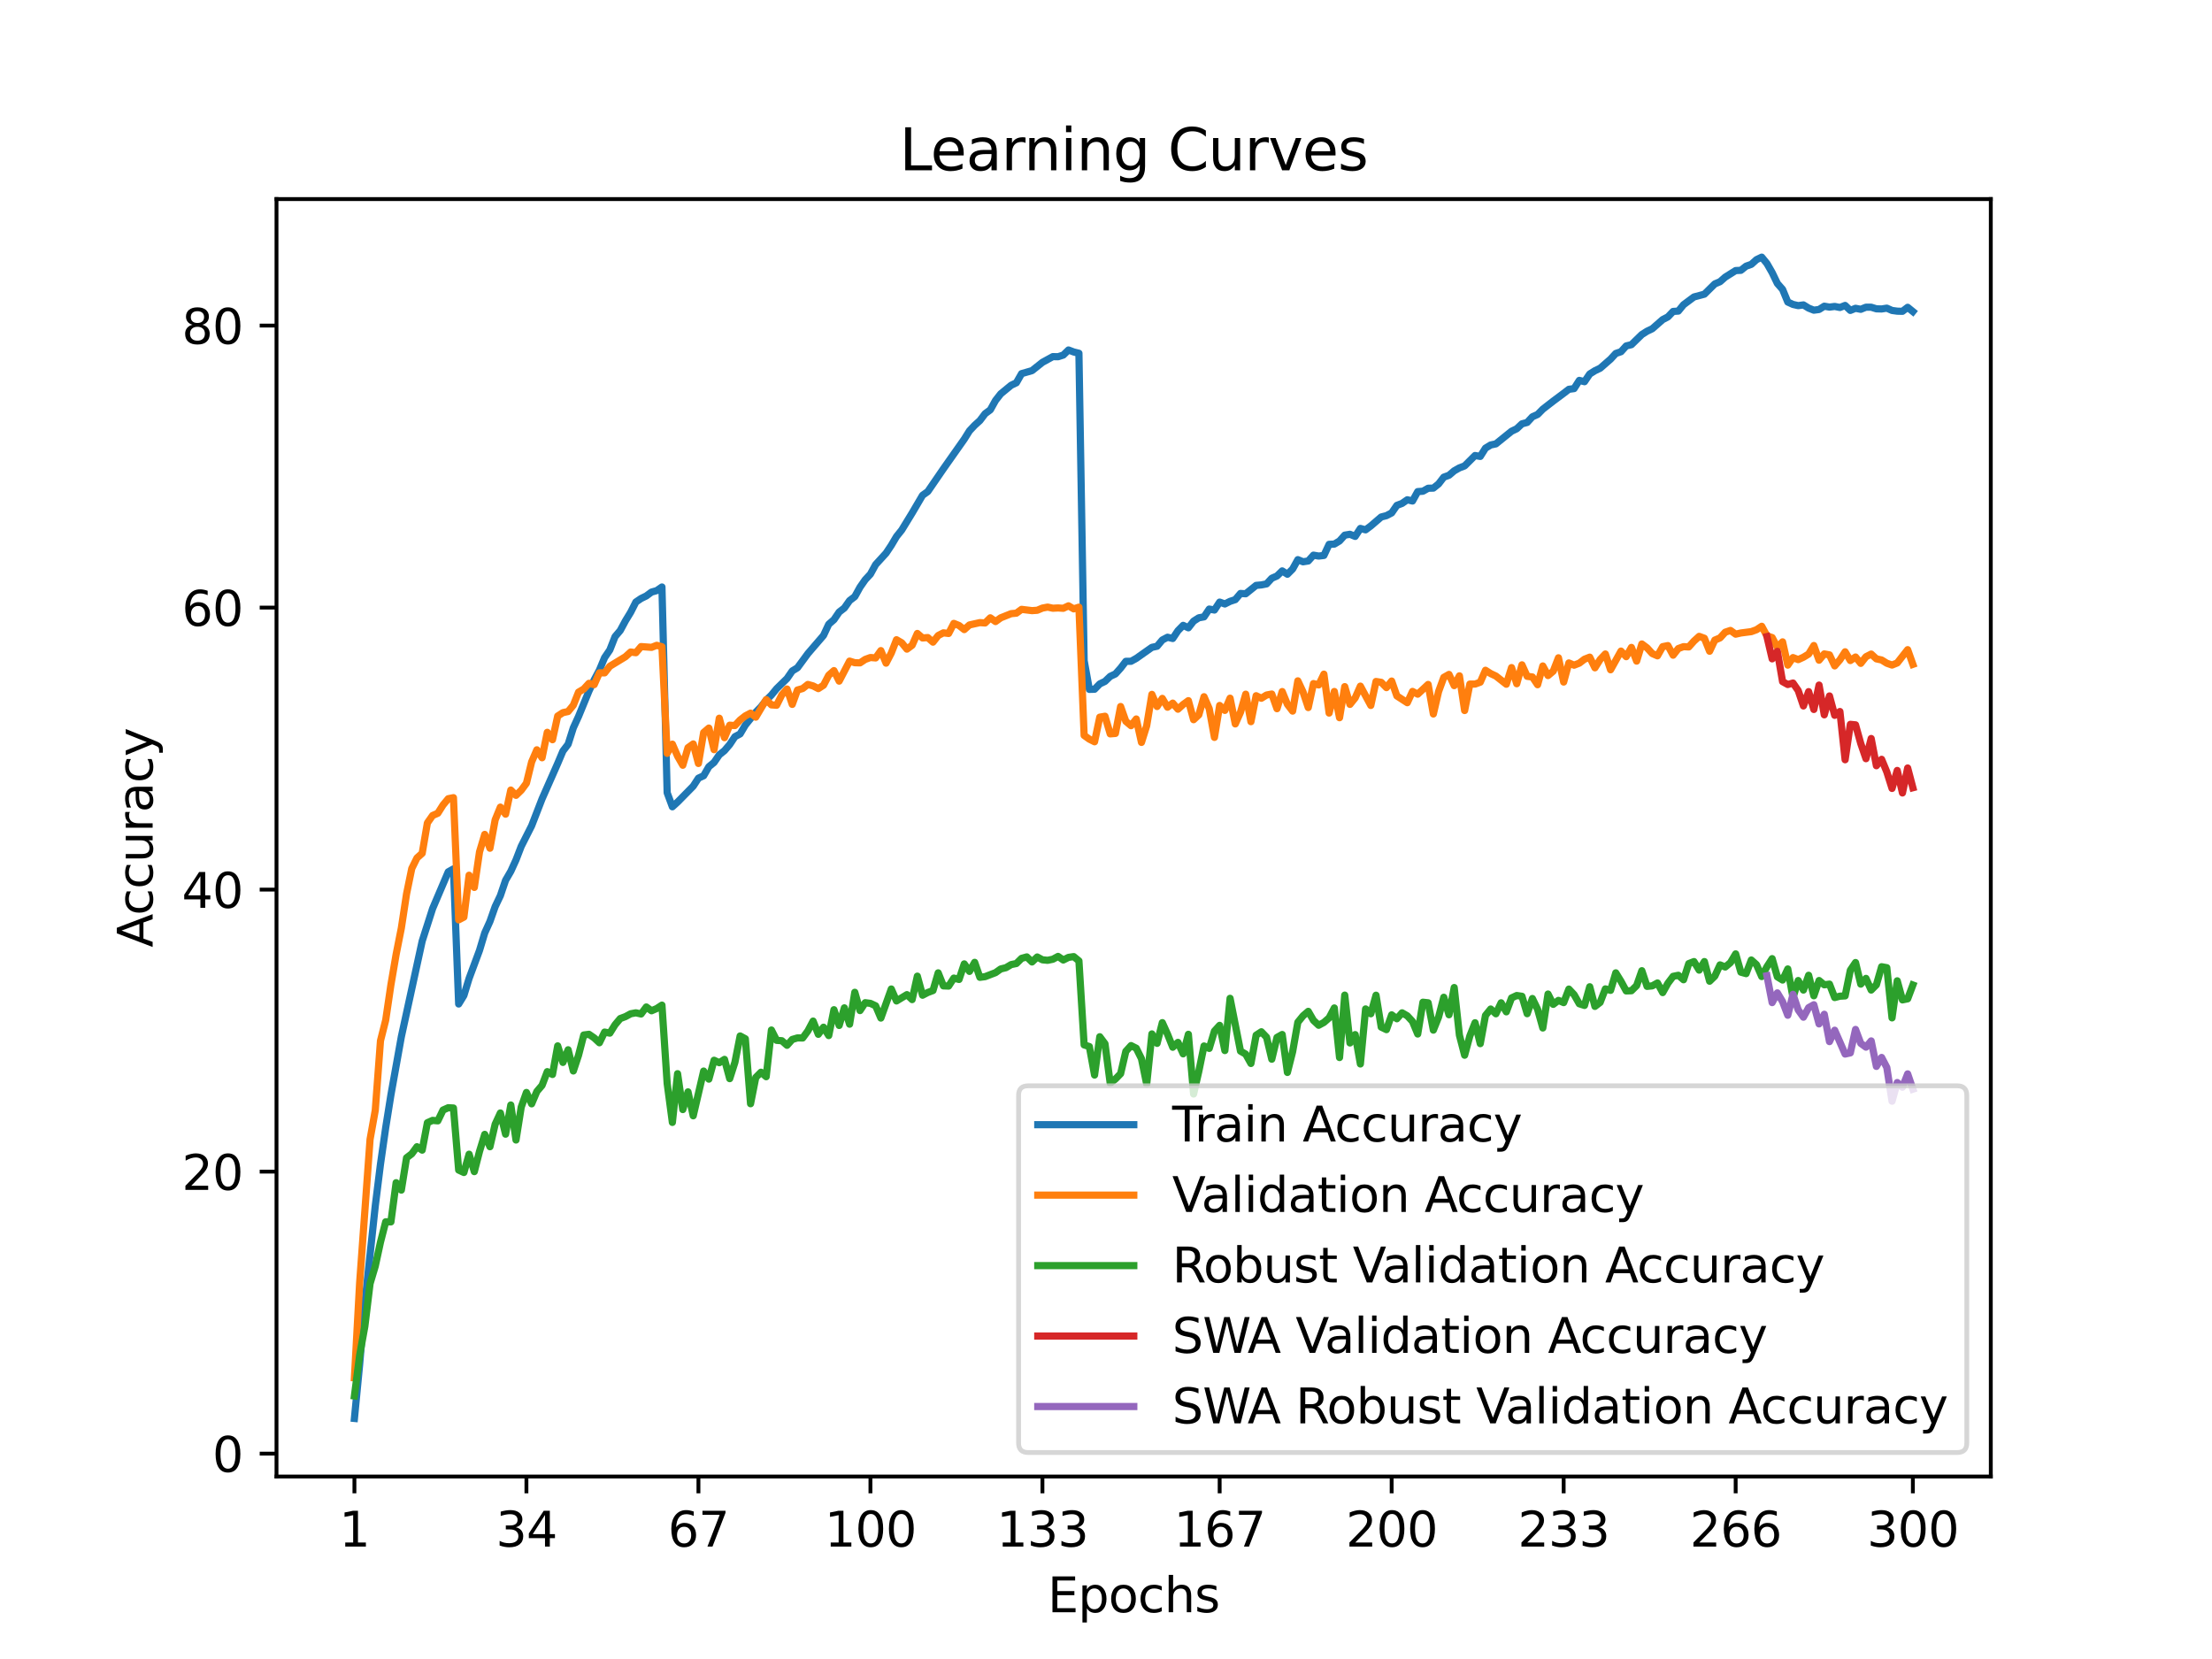 <?xml version="1.0" encoding="utf-8" standalone="no"?>
<!DOCTYPE svg PUBLIC "-//W3C//DTD SVG 1.1//EN"
  "http://www.w3.org/Graphics/SVG/1.1/DTD/svg11.dtd">
<svg xmlns:xlink="http://www.w3.org/1999/xlink" width="460.8pt" height="345.6pt" viewBox="0 0 460.8 345.6" xmlns="http://www.w3.org/2000/svg" version="1.1">
 <defs>
  <style type="text/css">*{stroke-linejoin: round; stroke-linecap: butt}</style>
 </defs>
 <g id="figure_1">
  <g id="patch_1">
   <path d="M 0 345.6 
L 460.8 345.6 
L 460.8 0 
L 0 0 
z
" style="fill: #ffffff"/>
  </g>
  <g id="axes_1">
   <g id="patch_2">
    <path d="M 57.6 307.584 
L 414.72 307.584 
L 414.72 41.472 
L 57.6 41.472 
z
" style="fill: #ffffff"/>
   </g>
   <g id="matplotlib.axis_1">
    <g id="xtick_1">
     <g id="line2d_1">
      <defs>
       <path id="maf643191b9" d="M 0 0 
L 0 3.5 
" style="stroke: #000000; stroke-width: 0.8"/>
      </defs>
      <g>
       <use xlink:href="#maf643191b9" x="73.833" y="307.584" style="stroke: #000000; stroke-width: 0.8"/>
      </g>
     </g>
     <g id="text_1">
      <!-- 1 -->
      <g transform="translate(70.651 322.182) scale(0.1 -0.1)">
       <defs>
        <path id="DejaVuSans-31" d="M 794 531 
L 1825 531 
L 1825 4091 
L 703 3866 
L 703 4441 
L 1819 4666 
L 2450 4666 
L 2450 531 
L 3481 531 
L 3481 0 
L 794 0 
L 794 531 
z
" transform="scale(0.016)"/>
       </defs>
       <use xlink:href="#DejaVuSans-31"/>
      </g>
     </g>
    </g>
    <g id="xtick_2">
     <g id="line2d_2">
      <g>
       <use xlink:href="#maf643191b9" x="109.664" y="307.584" style="stroke: #000000; stroke-width: 0.8"/>
      </g>
     </g>
     <g id="text_2">
      <!-- 34 -->
      <g transform="translate(103.302 322.182) scale(0.1 -0.1)">
       <defs>
        <path id="DejaVuSans-33" d="M 2597 2516 
Q 3050 2419 3304 2112 
Q 3559 1806 3559 1356 
Q 3559 666 3084 287 
Q 2609 -91 1734 -91 
Q 1441 -91 1130 -33 
Q 819 25 488 141 
L 488 750 
Q 750 597 1062 519 
Q 1375 441 1716 441 
Q 2309 441 2620 675 
Q 2931 909 2931 1356 
Q 2931 1769 2642 2001 
Q 2353 2234 1838 2234 
L 1294 2234 
L 1294 2753 
L 1863 2753 
Q 2328 2753 2575 2939 
Q 2822 3125 2822 3475 
Q 2822 3834 2567 4026 
Q 2313 4219 1838 4219 
Q 1578 4219 1281 4162 
Q 984 4106 628 3988 
L 628 4550 
Q 988 4650 1302 4700 
Q 1616 4750 1894 4750 
Q 2613 4750 3031 4423 
Q 3450 4097 3450 3541 
Q 3450 3153 3228 2886 
Q 3006 2619 2597 2516 
z
" transform="scale(0.016)"/>
        <path id="DejaVuSans-34" d="M 2419 4116 
L 825 1625 
L 2419 1625 
L 2419 4116 
z
M 2253 4666 
L 3047 4666 
L 3047 1625 
L 3713 1625 
L 3713 1100 
L 3047 1100 
L 3047 0 
L 2419 0 
L 2419 1100 
L 313 1100 
L 313 1709 
L 2253 4666 
z
" transform="scale(0.016)"/>
       </defs>
       <use xlink:href="#DejaVuSans-33"/>
       <use xlink:href="#DejaVuSans-34" x="63.623"/>
      </g>
     </g>
    </g>
    <g id="xtick_3">
     <g id="line2d_3">
      <g>
       <use xlink:href="#maf643191b9" x="145.496" y="307.584" style="stroke: #000000; stroke-width: 0.8"/>
      </g>
     </g>
     <g id="text_3">
      <!-- 67 -->
      <g transform="translate(139.133 322.182) scale(0.1 -0.1)">
       <defs>
        <path id="DejaVuSans-36" d="M 2113 2584 
Q 1688 2584 1439 2293 
Q 1191 2003 1191 1497 
Q 1191 994 1439 701 
Q 1688 409 2113 409 
Q 2538 409 2786 701 
Q 3034 994 3034 1497 
Q 3034 2003 2786 2293 
Q 2538 2584 2113 2584 
z
M 3366 4563 
L 3366 3988 
Q 3128 4100 2886 4159 
Q 2644 4219 2406 4219 
Q 1781 4219 1451 3797 
Q 1122 3375 1075 2522 
Q 1259 2794 1537 2939 
Q 1816 3084 2150 3084 
Q 2853 3084 3261 2657 
Q 3669 2231 3669 1497 
Q 3669 778 3244 343 
Q 2819 -91 2113 -91 
Q 1303 -91 875 529 
Q 447 1150 447 2328 
Q 447 3434 972 4092 
Q 1497 4750 2381 4750 
Q 2619 4750 2861 4703 
Q 3103 4656 3366 4563 
z
" transform="scale(0.016)"/>
        <path id="DejaVuSans-37" d="M 525 4666 
L 3525 4666 
L 3525 4397 
L 1831 0 
L 1172 0 
L 2766 4134 
L 525 4134 
L 525 4666 
z
" transform="scale(0.016)"/>
       </defs>
       <use xlink:href="#DejaVuSans-36"/>
       <use xlink:href="#DejaVuSans-37" x="63.623"/>
      </g>
     </g>
    </g>
    <g id="xtick_4">
     <g id="line2d_4">
      <g>
       <use xlink:href="#maf643191b9" x="181.327" y="307.584" style="stroke: #000000; stroke-width: 0.8"/>
      </g>
     </g>
     <g id="text_4">
      <!-- 100 -->
      <g transform="translate(171.783 322.182) scale(0.1 -0.1)">
       <defs>
        <path id="DejaVuSans-30" d="M 2034 4250 
Q 1547 4250 1301 3770 
Q 1056 3291 1056 2328 
Q 1056 1369 1301 889 
Q 1547 409 2034 409 
Q 2525 409 2770 889 
Q 3016 1369 3016 2328 
Q 3016 3291 2770 3770 
Q 2525 4250 2034 4250 
z
M 2034 4750 
Q 2819 4750 3233 4129 
Q 3647 3509 3647 2328 
Q 3647 1150 3233 529 
Q 2819 -91 2034 -91 
Q 1250 -91 836 529 
Q 422 1150 422 2328 
Q 422 3509 836 4129 
Q 1250 4750 2034 4750 
z
" transform="scale(0.016)"/>
       </defs>
       <use xlink:href="#DejaVuSans-31"/>
       <use xlink:href="#DejaVuSans-30" x="63.623"/>
       <use xlink:href="#DejaVuSans-30" x="127.246"/>
      </g>
     </g>
    </g>
    <g id="xtick_5">
     <g id="line2d_5">
      <g>
       <use xlink:href="#maf643191b9" x="217.158" y="307.584" style="stroke: #000000; stroke-width: 0.8"/>
      </g>
     </g>
     <g id="text_5">
      <!-- 133 -->
      <g transform="translate(207.615 322.182) scale(0.1 -0.1)">
       <use xlink:href="#DejaVuSans-31"/>
       <use xlink:href="#DejaVuSans-33" x="63.623"/>
       <use xlink:href="#DejaVuSans-33" x="127.246"/>
      </g>
     </g>
    </g>
    <g id="xtick_6">
     <g id="line2d_6">
      <g>
       <use xlink:href="#maf643191b9" x="254.076" y="307.584" style="stroke: #000000; stroke-width: 0.8"/>
      </g>
     </g>
     <g id="text_6">
      <!-- 167 -->
      <g transform="translate(244.532 322.182) scale(0.1 -0.1)">
       <use xlink:href="#DejaVuSans-31"/>
       <use xlink:href="#DejaVuSans-36" x="63.623"/>
       <use xlink:href="#DejaVuSans-37" x="127.246"/>
      </g>
     </g>
    </g>
    <g id="xtick_7">
     <g id="line2d_7">
      <g>
       <use xlink:href="#maf643191b9" x="289.907" y="307.584" style="stroke: #000000; stroke-width: 0.8"/>
      </g>
     </g>
     <g id="text_7">
      <!-- 200 -->
      <g transform="translate(280.363 322.182) scale(0.1 -0.1)">
       <defs>
        <path id="DejaVuSans-32" d="M 1228 531 
L 3431 531 
L 3431 0 
L 469 0 
L 469 531 
Q 828 903 1448 1529 
Q 2069 2156 2228 2338 
Q 2531 2678 2651 2914 
Q 2772 3150 2772 3378 
Q 2772 3750 2511 3984 
Q 2250 4219 1831 4219 
Q 1534 4219 1204 4116 
Q 875 4013 500 3803 
L 500 4441 
Q 881 4594 1212 4672 
Q 1544 4750 1819 4750 
Q 2544 4750 2975 4387 
Q 3406 4025 3406 3419 
Q 3406 3131 3298 2873 
Q 3191 2616 2906 2266 
Q 2828 2175 2409 1742 
Q 1991 1309 1228 531 
z
" transform="scale(0.016)"/>
       </defs>
       <use xlink:href="#DejaVuSans-32"/>
       <use xlink:href="#DejaVuSans-30" x="63.623"/>
       <use xlink:href="#DejaVuSans-30" x="127.246"/>
      </g>
     </g>
    </g>
    <g id="xtick_8">
     <g id="line2d_8">
      <g>
       <use xlink:href="#maf643191b9" x="325.739" y="307.584" style="stroke: #000000; stroke-width: 0.8"/>
      </g>
     </g>
     <g id="text_8">
      <!-- 233 -->
      <g transform="translate(316.195 322.182) scale(0.1 -0.1)">
       <use xlink:href="#DejaVuSans-32"/>
       <use xlink:href="#DejaVuSans-33" x="63.623"/>
       <use xlink:href="#DejaVuSans-33" x="127.246"/>
      </g>
     </g>
    </g>
    <g id="xtick_9">
     <g id="line2d_9">
      <g>
       <use xlink:href="#maf643191b9" x="361.57" y="307.584" style="stroke: #000000; stroke-width: 0.8"/>
      </g>
     </g>
     <g id="text_9">
      <!-- 266 -->
      <g transform="translate(352.026 322.182) scale(0.1 -0.1)">
       <use xlink:href="#DejaVuSans-32"/>
       <use xlink:href="#DejaVuSans-36" x="63.623"/>
       <use xlink:href="#DejaVuSans-36" x="127.246"/>
      </g>
     </g>
    </g>
    <g id="xtick_10">
     <g id="line2d_10">
      <g>
       <use xlink:href="#maf643191b9" x="398.487" y="307.584" style="stroke: #000000; stroke-width: 0.8"/>
      </g>
     </g>
     <g id="text_10">
      <!-- 300 -->
      <g transform="translate(388.944 322.182) scale(0.1 -0.1)">
       <use xlink:href="#DejaVuSans-33"/>
       <use xlink:href="#DejaVuSans-30" x="63.623"/>
       <use xlink:href="#DejaVuSans-30" x="127.246"/>
      </g>
     </g>
    </g>
    <g id="text_11">
     <!-- Epochs -->
     <g transform="translate(218.244 335.861) scale(0.1 -0.1)">
      <defs>
       <path id="DejaVuSans-45" d="M 628 4666 
L 3578 4666 
L 3578 4134 
L 1259 4134 
L 1259 2753 
L 3481 2753 
L 3481 2222 
L 1259 2222 
L 1259 531 
L 3634 531 
L 3634 0 
L 628 0 
L 628 4666 
z
" transform="scale(0.016)"/>
       <path id="DejaVuSans-70" d="M 1159 525 
L 1159 -1331 
L 581 -1331 
L 581 3500 
L 1159 3500 
L 1159 2969 
Q 1341 3281 1617 3432 
Q 1894 3584 2278 3584 
Q 2916 3584 3314 3078 
Q 3713 2572 3713 1747 
Q 3713 922 3314 415 
Q 2916 -91 2278 -91 
Q 1894 -91 1617 61 
Q 1341 213 1159 525 
z
M 3116 1747 
Q 3116 2381 2855 2742 
Q 2594 3103 2138 3103 
Q 1681 3103 1420 2742 
Q 1159 2381 1159 1747 
Q 1159 1113 1420 752 
Q 1681 391 2138 391 
Q 2594 391 2855 752 
Q 3116 1113 3116 1747 
z
" transform="scale(0.016)"/>
       <path id="DejaVuSans-6f" d="M 1959 3097 
Q 1497 3097 1228 2736 
Q 959 2375 959 1747 
Q 959 1119 1226 758 
Q 1494 397 1959 397 
Q 2419 397 2687 759 
Q 2956 1122 2956 1747 
Q 2956 2369 2687 2733 
Q 2419 3097 1959 3097 
z
M 1959 3584 
Q 2709 3584 3137 3096 
Q 3566 2609 3566 1747 
Q 3566 888 3137 398 
Q 2709 -91 1959 -91 
Q 1206 -91 779 398 
Q 353 888 353 1747 
Q 353 2609 779 3096 
Q 1206 3584 1959 3584 
z
" transform="scale(0.016)"/>
       <path id="DejaVuSans-63" d="M 3122 3366 
L 3122 2828 
Q 2878 2963 2633 3030 
Q 2388 3097 2138 3097 
Q 1578 3097 1268 2742 
Q 959 2388 959 1747 
Q 959 1106 1268 751 
Q 1578 397 2138 397 
Q 2388 397 2633 464 
Q 2878 531 3122 666 
L 3122 134 
Q 2881 22 2623 -34 
Q 2366 -91 2075 -91 
Q 1284 -91 818 406 
Q 353 903 353 1747 
Q 353 2603 823 3093 
Q 1294 3584 2113 3584 
Q 2378 3584 2631 3529 
Q 2884 3475 3122 3366 
z
" transform="scale(0.016)"/>
       <path id="DejaVuSans-68" d="M 3513 2113 
L 3513 0 
L 2938 0 
L 2938 2094 
Q 2938 2591 2744 2837 
Q 2550 3084 2163 3084 
Q 1697 3084 1428 2787 
Q 1159 2491 1159 1978 
L 1159 0 
L 581 0 
L 581 4863 
L 1159 4863 
L 1159 2956 
Q 1366 3272 1645 3428 
Q 1925 3584 2291 3584 
Q 2894 3584 3203 3211 
Q 3513 2838 3513 2113 
z
" transform="scale(0.016)"/>
       <path id="DejaVuSans-73" d="M 2834 3397 
L 2834 2853 
Q 2591 2978 2328 3040 
Q 2066 3103 1784 3103 
Q 1356 3103 1142 2972 
Q 928 2841 928 2578 
Q 928 2378 1081 2264 
Q 1234 2150 1697 2047 
L 1894 2003 
Q 2506 1872 2764 1633 
Q 3022 1394 3022 966 
Q 3022 478 2636 193 
Q 2250 -91 1575 -91 
Q 1294 -91 989 -36 
Q 684 19 347 128 
L 347 722 
Q 666 556 975 473 
Q 1284 391 1588 391 
Q 1994 391 2212 530 
Q 2431 669 2431 922 
Q 2431 1156 2273 1281 
Q 2116 1406 1581 1522 
L 1381 1569 
Q 847 1681 609 1914 
Q 372 2147 372 2553 
Q 372 3047 722 3315 
Q 1072 3584 1716 3584 
Q 2034 3584 2315 3537 
Q 2597 3491 2834 3397 
z
" transform="scale(0.016)"/>
      </defs>
      <use xlink:href="#DejaVuSans-45"/>
      <use xlink:href="#DejaVuSans-70" x="63.184"/>
      <use xlink:href="#DejaVuSans-6f" x="126.66"/>
      <use xlink:href="#DejaVuSans-63" x="187.842"/>
      <use xlink:href="#DejaVuSans-68" x="242.822"/>
      <use xlink:href="#DejaVuSans-73" x="306.201"/>
     </g>
    </g>
   </g>
   <g id="matplotlib.axis_2">
    <g id="ytick_1">
     <g id="line2d_11">
      <defs>
       <path id="m668874a01c" d="M 0 0 
L -3.5 0 
" style="stroke: #000000; stroke-width: 0.8"/>
      </defs>
      <g>
       <use xlink:href="#m668874a01c" x="57.6" y="302.817" style="stroke: #000000; stroke-width: 0.8"/>
      </g>
     </g>
     <g id="text_12">
      <!-- 0 -->
      <g transform="translate(44.237 306.616) scale(0.1 -0.1)">
       <use xlink:href="#DejaVuSans-30"/>
      </g>
     </g>
    </g>
    <g id="ytick_2">
     <g id="line2d_12">
      <g>
       <use xlink:href="#m668874a01c" x="57.6" y="244.069" style="stroke: #000000; stroke-width: 0.8"/>
      </g>
     </g>
     <g id="text_13">
      <!-- 20 -->
      <g transform="translate(37.875 247.868) scale(0.1 -0.1)">
       <use xlink:href="#DejaVuSans-32"/>
       <use xlink:href="#DejaVuSans-30" x="63.623"/>
      </g>
     </g>
    </g>
    <g id="ytick_3">
     <g id="line2d_13">
      <g>
       <use xlink:href="#m668874a01c" x="57.6" y="185.321" style="stroke: #000000; stroke-width: 0.8"/>
      </g>
     </g>
     <g id="text_14">
      <!-- 40 -->
      <g transform="translate(37.875 189.12) scale(0.1 -0.1)">
       <use xlink:href="#DejaVuSans-34"/>
       <use xlink:href="#DejaVuSans-30" x="63.623"/>
      </g>
     </g>
    </g>
    <g id="ytick_4">
     <g id="line2d_14">
      <g>
       <use xlink:href="#m668874a01c" x="57.6" y="126.573" style="stroke: #000000; stroke-width: 0.8"/>
      </g>
     </g>
     <g id="text_15">
      <!-- 60 -->
      <g transform="translate(37.875 130.372) scale(0.1 -0.1)">
       <use xlink:href="#DejaVuSans-36"/>
       <use xlink:href="#DejaVuSans-30" x="63.623"/>
      </g>
     </g>
    </g>
    <g id="ytick_5">
     <g id="line2d_15">
      <g>
       <use xlink:href="#m668874a01c" x="57.6" y="67.825" style="stroke: #000000; stroke-width: 0.8"/>
      </g>
     </g>
     <g id="text_16">
      <!-- 80 -->
      <g transform="translate(37.875 71.625) scale(0.1 -0.1)">
       <defs>
        <path id="DejaVuSans-38" d="M 2034 2216 
Q 1584 2216 1326 1975 
Q 1069 1734 1069 1313 
Q 1069 891 1326 650 
Q 1584 409 2034 409 
Q 2484 409 2743 651 
Q 3003 894 3003 1313 
Q 3003 1734 2745 1975 
Q 2488 2216 2034 2216 
z
M 1403 2484 
Q 997 2584 770 2862 
Q 544 3141 544 3541 
Q 544 4100 942 4425 
Q 1341 4750 2034 4750 
Q 2731 4750 3128 4425 
Q 3525 4100 3525 3541 
Q 3525 3141 3298 2862 
Q 3072 2584 2669 2484 
Q 3125 2378 3379 2068 
Q 3634 1759 3634 1313 
Q 3634 634 3220 271 
Q 2806 -91 2034 -91 
Q 1263 -91 848 271 
Q 434 634 434 1313 
Q 434 1759 690 2068 
Q 947 2378 1403 2484 
z
M 1172 3481 
Q 1172 3119 1398 2916 
Q 1625 2713 2034 2713 
Q 2441 2713 2670 2916 
Q 2900 3119 2900 3481 
Q 2900 3844 2670 4047 
Q 2441 4250 2034 4250 
Q 1625 4250 1398 4047 
Q 1172 3844 1172 3481 
z
" transform="scale(0.016)"/>
       </defs>
       <use xlink:href="#DejaVuSans-38"/>
       <use xlink:href="#DejaVuSans-30" x="63.623"/>
      </g>
     </g>
    </g>
    <g id="text_17">
     <!-- Accuracy -->
     <g transform="translate(31.795 197.356) rotate(-90) scale(0.1 -0.1)">
      <defs>
       <path id="DejaVuSans-41" d="M 2188 4044 
L 1331 1722 
L 3047 1722 
L 2188 4044 
z
M 1831 4666 
L 2547 4666 
L 4325 0 
L 3669 0 
L 3244 1197 
L 1141 1197 
L 716 0 
L 50 0 
L 1831 4666 
z
" transform="scale(0.016)"/>
       <path id="DejaVuSans-75" d="M 544 1381 
L 544 3500 
L 1119 3500 
L 1119 1403 
Q 1119 906 1312 657 
Q 1506 409 1894 409 
Q 2359 409 2629 706 
Q 2900 1003 2900 1516 
L 2900 3500 
L 3475 3500 
L 3475 0 
L 2900 0 
L 2900 538 
Q 2691 219 2414 64 
Q 2138 -91 1772 -91 
Q 1169 -91 856 284 
Q 544 659 544 1381 
z
M 1991 3584 
L 1991 3584 
z
" transform="scale(0.016)"/>
       <path id="DejaVuSans-72" d="M 2631 2963 
Q 2534 3019 2420 3045 
Q 2306 3072 2169 3072 
Q 1681 3072 1420 2755 
Q 1159 2438 1159 1844 
L 1159 0 
L 581 0 
L 581 3500 
L 1159 3500 
L 1159 2956 
Q 1341 3275 1631 3429 
Q 1922 3584 2338 3584 
Q 2397 3584 2469 3576 
Q 2541 3569 2628 3553 
L 2631 2963 
z
" transform="scale(0.016)"/>
       <path id="DejaVuSans-61" d="M 2194 1759 
Q 1497 1759 1228 1600 
Q 959 1441 959 1056 
Q 959 750 1161 570 
Q 1363 391 1709 391 
Q 2188 391 2477 730 
Q 2766 1069 2766 1631 
L 2766 1759 
L 2194 1759 
z
M 3341 1997 
L 3341 0 
L 2766 0 
L 2766 531 
Q 2569 213 2275 61 
Q 1981 -91 1556 -91 
Q 1019 -91 701 211 
Q 384 513 384 1019 
Q 384 1609 779 1909 
Q 1175 2209 1959 2209 
L 2766 2209 
L 2766 2266 
Q 2766 2663 2505 2880 
Q 2244 3097 1772 3097 
Q 1472 3097 1187 3025 
Q 903 2953 641 2809 
L 641 3341 
Q 956 3463 1253 3523 
Q 1550 3584 1831 3584 
Q 2591 3584 2966 3190 
Q 3341 2797 3341 1997 
z
" transform="scale(0.016)"/>
       <path id="DejaVuSans-79" d="M 2059 -325 
Q 1816 -950 1584 -1140 
Q 1353 -1331 966 -1331 
L 506 -1331 
L 506 -850 
L 844 -850 
Q 1081 -850 1212 -737 
Q 1344 -625 1503 -206 
L 1606 56 
L 191 3500 
L 800 3500 
L 1894 763 
L 2988 3500 
L 3597 3500 
L 2059 -325 
z
" transform="scale(0.016)"/>
      </defs>
      <use xlink:href="#DejaVuSans-41"/>
      <use xlink:href="#DejaVuSans-63" x="66.658"/>
      <use xlink:href="#DejaVuSans-63" x="121.639"/>
      <use xlink:href="#DejaVuSans-75" x="176.619"/>
      <use xlink:href="#DejaVuSans-72" x="239.998"/>
      <use xlink:href="#DejaVuSans-61" x="281.111"/>
      <use xlink:href="#DejaVuSans-63" x="342.391"/>
      <use xlink:href="#DejaVuSans-79" x="397.371"/>
     </g>
    </g>
   </g>
   <g id="line2d_16">
    <path d="M 73.833 295.488 
L 74.919 284.252 
L 76.004 271.53 
L 78.176 251.203 
L 79.262 242.508 
L 80.348 234.912 
L 81.433 228.108 
L 83.605 215.98 
L 87.948 196.05 
L 90.12 189.272 
L 93.377 181.62 
L 94.463 181.01 
L 95.549 209.151 
L 96.635 207.381 
L 97.72 203.823 
L 99.892 197.978 
L 100.978 194.354 
L 102.064 191.949 
L 103.149 188.868 
L 104.235 186.58 
L 105.321 183.382 
L 106.407 181.51 
L 107.493 179.131 
L 108.578 176.314 
L 110.75 172.022 
L 112.922 166.415 
L 116.179 159.035 
L 117.265 156.458 
L 118.351 155.04 
L 119.436 151.614 
L 120.522 149.239 
L 122.694 143.952 
L 123.78 141.627 
L 124.865 139.593 
L 125.951 136.99 
L 127.037 135.4 
L 128.123 132.628 
L 129.209 131.346 
L 130.294 129.327 
L 131.38 127.546 
L 132.466 125.409 
L 133.552 124.675 
L 134.638 124.146 
L 135.723 123.342 
L 136.809 123.037 
L 137.895 122.281 
L 138.981 165.138 
L 140.067 168.068 
L 141.152 167.087 
L 144.41 163.772 
L 145.496 162.105 
L 146.581 161.605 
L 147.667 159.718 
L 148.753 158.826 
L 149.839 157.24 
L 150.925 156.369 
L 152.01 155.099 
L 153.096 153.469 
L 154.182 152.885 
L 155.268 151.045 
L 157.439 148.361 
L 158.525 147.252 
L 159.611 145.868 
L 160.697 144.8 
L 161.783 143.471 
L 163.954 141.348 
L 165.04 139.773 
L 166.126 139.109 
L 168.297 136.156 
L 171.555 132.371 
L 172.641 130.039 
L 173.726 129.096 
L 174.812 127.502 
L 175.898 126.658 
L 176.984 125.116 
L 178.07 124.289 
L 179.155 122.325 
L 180.241 120.768 
L 181.327 119.597 
L 182.413 117.614 
L 184.584 115.235 
L 185.67 113.608 
L 186.756 111.776 
L 187.842 110.421 
L 190.013 106.874 
L 192.185 103.177 
L 193.271 102.406 
L 196.528 97.658 
L 200.871 91.49 
L 201.957 89.753 
L 203.043 88.596 
L 204.129 87.616 
L 205.215 86.18 
L 206.3 85.38 
L 207.386 83.427 
L 208.472 82.042 
L 210.644 80.258 
L 211.729 79.74 
L 212.815 77.835 
L 214.987 77.21 
L 217.158 75.481 
L 219.33 74.291 
L 220.416 74.313 
L 221.502 73.965 
L 222.587 72.907 
L 223.673 73.322 
L 224.759 73.586 
L 225.845 137.61 
L 226.931 143.61 
L 228.016 143.584 
L 229.102 142.468 
L 230.188 141.95 
L 231.274 140.904 
L 232.36 140.394 
L 233.445 139.186 
L 234.531 137.768 
L 235.617 137.757 
L 236.703 137.155 
L 239.96 134.857 
L 241.046 134.622 
L 242.132 133.322 
L 243.218 132.749 
L 244.304 133.01 
L 245.389 131.387 
L 246.475 130.274 
L 247.561 130.781 
L 248.647 129.393 
L 249.733 128.699 
L 250.818 128.505 
L 251.904 126.882 
L 252.99 127.08 
L 254.076 125.428 
L 255.162 125.817 
L 256.247 125.27 
L 257.333 124.914 
L 258.419 123.628 
L 259.505 123.691 
L 261.676 121.947 
L 262.762 121.848 
L 263.848 121.635 
L 264.934 120.46 
L 266.02 119.99 
L 267.105 118.932 
L 268.191 119.623 
L 269.277 118.536 
L 270.363 116.586 
L 271.449 117.03 
L 272.534 116.861 
L 273.62 115.65 
L 274.706 115.837 
L 275.792 115.709 
L 276.878 113.395 
L 277.963 113.344 
L 279.049 112.694 
L 280.135 111.482 
L 281.221 111.302 
L 282.307 111.743 
L 283.392 110.083 
L 284.478 110.374 
L 285.564 109.562 
L 287.736 107.697 
L 288.821 107.418 
L 289.907 106.849 
L 290.993 105.281 
L 292.079 104.87 
L 293.165 104.11 
L 294.25 104.37 
L 295.336 102.409 
L 296.422 102.329 
L 297.508 101.712 
L 298.594 101.682 
L 299.679 100.812 
L 300.765 99.402 
L 301.851 99.009 
L 302.937 98.081 
L 304.023 97.464 
L 305.108 97.056 
L 307.28 94.89 
L 308.366 95.081 
L 309.452 93.359 
L 310.537 92.698 
L 311.623 92.466 
L 314.881 89.837 
L 315.966 89.316 
L 317.052 88.292 
L 318.138 88.005 
L 319.224 86.823 
L 320.31 86.342 
L 321.395 85.24 
L 323.567 83.555 
L 325.739 81.936 
L 326.824 81.099 
L 327.91 80.952 
L 328.996 79.244 
L 330.082 79.513 
L 331.168 77.908 
L 332.253 77.229 
L 333.339 76.711 
L 335.511 74.816 
L 336.597 73.634 
L 337.682 73.267 
L 338.768 72.063 
L 339.854 71.802 
L 342.026 69.687 
L 343.111 69 
L 344.197 68.483 
L 346.369 66.577 
L 347.455 66.015 
L 348.54 64.877 
L 349.626 64.804 
L 350.712 63.482 
L 352.884 61.862 
L 355.055 61.282 
L 357.227 59.142 
L 358.313 58.683 
L 359.398 57.728 
L 361.57 56.362 
L 362.656 56.311 
L 363.742 55.448 
L 364.827 55.07 
L 365.913 54.089 
L 366.999 53.568 
L 368.085 54.893 
L 369.171 56.788 
L 370.256 59.046 
L 371.342 60.284 
L 372.428 62.92 
L 373.514 63.419 
L 374.6 63.669 
L 375.685 63.518 
L 376.771 64.187 
L 377.857 64.616 
L 378.943 64.473 
L 380.029 63.786 
L 381.114 63.977 
L 382.2 63.838 
L 383.286 64.054 
L 384.372 63.629 
L 385.458 64.664 
L 386.543 64.223 
L 387.629 64.436 
L 388.715 63.996 
L 389.801 63.999 
L 390.887 64.334 
L 391.972 64.363 
L 393.058 64.194 
L 394.144 64.675 
L 395.23 64.822 
L 396.316 64.851 
L 397.401 64.021 
L 398.487 64.903 
L 398.487 64.903 
" clip-path="url(#p632e6e2007)" style="fill: none; stroke: #1f77b4; stroke-width: 1.5; stroke-linecap: square"/>
   </g>
   <g id="line2d_17">
    <path d="M 73.833 287.014 
L 74.919 267.274 
L 77.09 237.357 
L 78.176 231.291 
L 79.262 216.81 
L 80.348 212.507 
L 81.433 205.163 
L 82.519 198.818 
L 83.605 193.34 
L 84.691 186.217 
L 85.777 180.93 
L 86.862 178.727 
L 87.948 177.757 
L 89.034 171.427 
L 90.12 169.885 
L 91.206 169.415 
L 92.291 167.697 
L 93.377 166.39 
L 94.463 166.169 
L 95.549 191.622 
L 96.635 191.049 
L 97.72 182.325 
L 98.806 184.866 
L 99.892 177.464 
L 100.978 173.821 
L 102.064 176.7 
L 103.149 170.796 
L 104.235 168.137 
L 105.321 169.606 
L 106.407 164.583 
L 107.493 165.685 
L 108.578 164.627 
L 109.664 163.158 
L 110.75 158.723 
L 111.836 156.197 
L 112.922 157.856 
L 114.007 152.554 
L 115.093 154.097 
L 116.179 149.162 
L 117.265 148.457 
L 118.351 148.222 
L 119.436 146.9 
L 120.522 144.183 
L 121.608 143.537 
L 122.694 142.347 
L 123.78 142.626 
L 124.865 140.159 
L 125.951 140.173 
L 127.037 138.793 
L 130.294 136.81 
L 131.38 135.826 
L 132.466 135.973 
L 133.552 134.695 
L 135.723 134.857 
L 136.809 134.431 
L 137.895 134.724 
L 138.981 156.931 
L 140.067 155.022 
L 141.152 157.519 
L 142.238 159.413 
L 143.324 155.756 
L 144.41 154.978 
L 145.496 159.046 
L 146.581 152.599 
L 147.667 151.673 
L 148.753 156.167 
L 149.839 149.617 
L 150.925 153.671 
L 152.01 151.071 
L 153.096 151.145 
L 154.182 149.984 
L 155.268 149.132 
L 156.354 148.56 
L 157.439 149.397 
L 159.611 145.74 
L 160.697 146.841 
L 161.783 146.915 
L 162.868 144.756 
L 163.954 143.537 
L 165.04 146.738 
L 166.126 143.742 
L 167.212 143.434 
L 168.297 142.582 
L 169.383 142.89 
L 170.469 143.449 
L 171.555 142.744 
L 172.641 140.658 
L 173.726 139.703 
L 174.812 141.892 
L 176.984 137.721 
L 178.07 138.058 
L 179.155 138.088 
L 180.241 137.368 
L 181.327 136.972 
L 182.413 137.06 
L 183.499 135.532 
L 184.584 138.147 
L 185.67 136.046 
L 186.756 133.27 
L 187.842 133.902 
L 188.928 135.224 
L 190.013 134.416 
L 191.099 131.963 
L 192.185 132.903 
L 193.271 132.815 
L 194.357 133.77 
L 195.442 132.389 
L 196.528 131.831 
L 197.614 131.963 
L 198.7 129.863 
L 199.786 130.304 
L 200.871 131.156 
L 201.957 130.186 
L 204.129 129.702 
L 205.215 129.775 
L 206.3 128.703 
L 207.386 129.481 
L 208.472 128.703 
L 210.644 127.836 
L 211.729 127.733 
L 212.815 126.94 
L 214.987 127.205 
L 216.073 127.131 
L 217.158 126.676 
L 218.244 126.47 
L 219.33 126.705 
L 220.416 126.647 
L 221.502 126.72 
L 222.587 126.206 
L 223.673 126.838 
L 224.759 126.485 
L 225.845 153.201 
L 226.931 153.979 
L 228.016 154.523 
L 229.102 149.397 
L 230.188 149.206 
L 231.274 152.878 
L 232.36 152.789 
L 233.445 147.179 
L 234.531 150.263 
L 235.617 151.174 
L 236.703 149.779 
L 237.789 154.655 
L 238.875 151.189 
L 239.96 144.653 
L 241.046 147.179 
L 242.132 145.49 
L 243.218 147.326 
L 244.304 146.474 
L 245.389 147.737 
L 246.475 146.753 
L 247.561 145.96 
L 248.647 149.925 
L 249.733 148.912 
L 250.818 145.138 
L 251.904 147.634 
L 252.99 153.612 
L 254.076 146.959 
L 255.162 147.987 
L 256.247 145.446 
L 257.333 150.807 
L 258.419 148.369 
L 259.505 144.609 
L 260.591 150.337 
L 261.676 144.932 
L 262.762 145.461 
L 263.848 144.785 
L 264.934 144.579 
L 266.02 147.634 
L 267.105 144.065 
L 268.191 146.724 
L 269.277 148.134 
L 270.363 141.833 
L 271.449 144.154 
L 272.534 147.399 
L 273.62 142.406 
L 274.706 142.685 
L 275.792 140.438 
L 276.878 148.545 
L 277.963 144.051 
L 279.049 149.514 
L 280.135 143.037 
L 281.221 146.738 
L 282.307 145.387 
L 283.392 142.935 
L 285.564 146.959 
L 286.65 141.965 
L 287.736 142.141 
L 288.821 143.243 
L 289.907 141.877 
L 290.993 144.976 
L 293.165 146.386 
L 294.25 144.036 
L 295.336 144.609 
L 297.508 142.582 
L 298.594 148.736 
L 299.679 144.08 
L 300.765 141.113 
L 301.851 140.496 
L 302.937 142.832 
L 304.023 140.79 
L 305.108 148.016 
L 306.194 142.509 
L 307.28 142.509 
L 308.366 142.112 
L 309.452 139.63 
L 310.537 140.32 
L 311.623 140.834 
L 313.795 142.538 
L 314.881 139.072 
L 315.966 142.435 
L 317.052 138.499 
L 318.138 140.893 
L 319.224 141.025 
L 320.31 142.641 
L 321.395 138.734 
L 322.481 140.731 
L 323.567 139.821 
L 324.653 137.03 
L 325.739 142.083 
L 326.824 138.102 
L 327.91 138.572 
L 328.996 138.147 
L 330.082 137.324 
L 331.168 136.898 
L 332.253 139.116 
L 333.339 137.383 
L 334.425 136.237 
L 335.511 139.527 
L 337.682 135.635 
L 338.768 136.795 
L 339.854 134.871 
L 340.94 137.721 
L 342.026 134.152 
L 343.111 134.959 
L 344.197 136.149 
L 345.283 136.619 
L 346.369 134.71 
L 347.455 134.489 
L 348.54 136.487 
L 349.626 135.106 
L 350.712 134.71 
L 351.798 134.769 
L 352.884 133.55 
L 353.969 132.566 
L 355.055 132.962 
L 356.141 135.664 
L 357.227 133.344 
L 358.313 132.889 
L 359.398 131.699 
L 360.484 131.332 
L 361.57 132.11 
L 362.656 131.861 
L 364.827 131.581 
L 365.913 131.185 
L 366.999 130.465 
L 368.085 132.463 
L 369.171 132.815 
L 370.256 134.857 
L 371.342 133.711 
L 372.428 138.558 
L 373.514 136.986 
L 374.6 137.412 
L 375.685 136.913 
L 376.771 136.252 
L 377.857 134.475 
L 378.943 137.53 
L 380.029 136.223 
L 381.114 136.428 
L 382.2 138.719 
L 383.286 137.456 
L 384.372 135.782 
L 385.458 137.603 
L 386.543 136.869 
L 387.629 138.191 
L 388.715 136.81 
L 389.801 136.252 
L 390.887 137.251 
L 391.972 137.486 
L 393.058 138.161 
L 394.144 138.543 
L 395.23 138.102 
L 397.401 135.341 
L 398.487 138.396 
L 398.487 138.396 
" clip-path="url(#p632e6e2007)" style="fill: none; stroke: #ff7f0e; stroke-width: 1.5; stroke-linecap: square"/>
   </g>
   <g id="line2d_18">
    <path d="M 73.833 290.804 
L 74.919 282.336 
L 76.004 276.299 
L 77.09 267.406 
L 78.176 263.76 
L 79.262 258.756 
L 80.348 254.522 
L 81.433 254.542 
L 82.519 246.378 
L 83.605 247.918 
L 84.691 241.192 
L 85.777 240.362 
L 86.862 238.883 
L 87.948 239.592 
L 89.034 233.879 
L 90.12 233.393 
L 91.206 233.494 
L 92.291 231.246 
L 93.377 230.76 
L 94.463 230.82 
L 95.549 243.745 
L 96.635 244.251 
L 97.72 240.443 
L 98.806 244.069 
L 99.892 239.855 
L 100.978 236.31 
L 102.064 238.883 
L 103.149 234.203 
L 104.235 231.853 
L 105.321 236.27 
L 106.407 230.192 
L 107.493 237.485 
L 108.578 230.638 
L 109.664 227.579 
L 110.75 229.949 
L 111.836 227.376 
L 112.922 226.1 
L 114.007 223.244 
L 115.093 223.831 
L 116.179 217.875 
L 117.265 221.319 
L 118.351 218.686 
L 119.436 223.102 
L 120.522 219.82 
L 121.608 215.607 
L 122.694 215.465 
L 123.78 216.214 
L 124.865 217.227 
L 125.951 214.999 
L 127.037 215.222 
L 128.123 213.48 
L 129.209 212.183 
L 130.294 211.778 
L 131.38 211.19 
L 132.466 210.988 
L 133.552 211.231 
L 134.638 209.772 
L 135.723 210.562 
L 136.809 210.096 
L 137.895 209.387 
L 138.981 225.675 
L 140.067 233.818 
L 141.152 223.669 
L 142.238 231.144 
L 143.324 227.457 
L 144.41 232.441 
L 146.581 223.122 
L 147.667 224.804 
L 148.753 220.874 
L 149.839 221.38 
L 150.925 220.691 
L 152.01 224.702 
L 153.096 221.299 
L 154.182 215.809 
L 155.268 216.397 
L 156.354 229.929 
L 157.439 224.459 
L 158.525 223.365 
L 159.611 224.297 
L 160.697 214.573 
L 161.783 216.721 
L 162.868 216.802 
L 163.954 217.754 
L 165.04 216.538 
L 166.126 216.214 
L 167.212 216.235 
L 168.297 214.756 
L 169.383 212.71 
L 170.469 215.465 
L 171.555 213.986 
L 172.641 215.728 
L 173.726 210.34 
L 174.812 213.621 
L 175.898 209.955 
L 176.984 213.358 
L 178.07 206.713 
L 179.155 210.522 
L 180.241 208.881 
L 181.327 209.023 
L 182.413 209.529 
L 183.499 212.082 
L 185.67 206.025 
L 186.756 208.516 
L 188.928 207.2 
L 190.013 208.233 
L 191.099 203.351 
L 192.185 207.321 
L 193.271 206.754 
L 194.357 206.349 
L 195.442 202.662 
L 196.528 205.376 
L 197.614 205.417 
L 198.7 203.756 
L 199.786 204.039 
L 200.871 200.798 
L 201.957 202.358 
L 203.043 200.474 
L 204.129 203.594 
L 205.215 203.452 
L 207.386 202.621 
L 208.472 201.852 
L 209.558 201.588 
L 210.644 200.94 
L 211.729 200.717 
L 212.815 199.643 
L 213.901 199.34 
L 214.987 200.393 
L 216.073 199.36 
L 217.158 199.947 
L 218.244 200.049 
L 219.33 199.826 
L 220.416 199.238 
L 221.502 199.988 
L 222.587 199.441 
L 223.673 199.279 
L 224.759 200.17 
L 225.845 217.673 
L 226.931 218.017 
L 228.016 223.953 
L 229.102 215.971 
L 230.188 217.43 
L 231.274 225.655 
L 232.36 224.783 
L 233.445 223.669 
L 234.531 219.01 
L 235.617 217.815 
L 236.703 218.362 
L 237.789 220.55 
L 238.875 225.857 
L 239.96 215.384 
L 241.046 217.349 
L 242.132 213.034 
L 243.218 215.445 
L 244.304 218.159 
L 245.389 217.146 
L 246.475 219.537 
L 247.561 215.465 
L 248.647 227.903 
L 249.733 223.183 
L 250.818 217.896 
L 251.904 218.402 
L 252.99 214.796 
L 254.076 213.601 
L 255.162 218.848 
L 256.247 207.969 
L 258.419 218.969 
L 259.505 219.597 
L 260.591 221.542 
L 261.676 215.647 
L 262.762 214.938 
L 263.848 216.073 
L 264.934 220.651 
L 266.02 216.113 
L 267.105 215.505 
L 268.191 223.406 
L 269.277 219.091 
L 270.363 212.953 
L 271.449 211.616 
L 272.534 210.684 
L 273.62 212.568 
L 274.706 213.581 
L 275.792 212.993 
L 276.878 212.041 
L 277.963 209.975 
L 279.049 220.306 
L 280.135 207.301 
L 281.221 217.268 
L 282.307 215.526 
L 283.392 221.643 
L 284.478 210.178 
L 285.564 211.19 
L 286.65 207.321 
L 287.736 213.966 
L 288.821 214.492 
L 289.907 211.413 
L 290.993 212.224 
L 292.079 210.988 
L 293.165 211.616 
L 294.25 212.791 
L 295.336 215.404 
L 296.422 208.78 
L 297.508 208.901 
L 298.594 214.594 
L 299.679 211.879 
L 300.765 207.747 
L 301.851 211.393 
L 302.937 205.721 
L 304.023 215.647 
L 305.108 219.82 
L 306.194 215.809 
L 307.28 213.054 
L 308.366 217.41 
L 309.452 211.535 
L 310.537 210.198 
L 311.623 211.19 
L 312.709 208.901 
L 313.795 210.785 
L 314.881 207.888 
L 315.966 207.382 
L 317.052 207.544 
L 318.138 211.17 
L 319.224 208.01 
L 320.31 210.259 
L 321.395 214.148 
L 322.481 207.078 
L 323.567 209.225 
L 324.653 208.395 
L 325.739 208.861 
L 326.824 206.045 
L 327.91 207.2 
L 328.996 209.104 
L 330.082 209.448 
L 331.168 205.559 
L 332.253 209.651 
L 333.339 208.82 
L 334.425 206.004 
L 335.511 206.308 
L 336.597 202.662 
L 337.682 204.424 
L 338.768 206.43 
L 339.854 206.389 
L 340.94 205.316 
L 342.026 202.216 
L 343.111 205.478 
L 344.197 205.376 
L 345.283 204.769 
L 346.369 206.774 
L 347.455 204.829 
L 348.54 203.391 
L 349.626 203.168 
L 350.712 204.1 
L 351.798 200.737 
L 352.884 200.312 
L 353.969 202.095 
L 355.055 200.312 
L 356.141 204.404 
L 357.227 203.351 
L 358.313 201.001 
L 359.398 201.446 
L 360.484 200.535 
L 361.57 198.712 
L 362.656 202.52 
L 363.742 202.824 
L 364.827 199.988 
L 365.913 200.96 
L 366.999 203.432 
L 368.085 201.386 
L 369.171 199.704 
L 370.256 203.492 
L 371.342 204.161 
L 372.428 201.852 
L 373.514 207.807 
L 374.6 204.262 
L 375.685 206.247 
L 376.771 203.168 
L 377.857 207.443 
L 378.943 204.262 
L 380.029 205.154 
L 381.114 205.012 
L 382.2 207.807 
L 383.286 207.524 
L 384.372 207.463 
L 385.458 202.115 
L 386.543 200.514 
L 387.629 205.012 
L 388.715 203.817 
L 389.801 206.247 
L 390.887 205.154 
L 391.972 201.386 
L 393.058 201.588 
L 394.144 212.041 
L 395.23 204.323 
L 396.316 208.294 
L 397.401 208.071 
L 398.487 205.194 
L 398.487 205.194 
" clip-path="url(#p632e6e2007)" style="fill: none; stroke: #2ca02c; stroke-width: 1.5; stroke-linecap: square"/>
   </g>
   <g id="line2d_19">
    <path d="M 368.085 132.61 
L 369.171 137.251 
L 370.256 135.694 
L 371.342 141.995 
L 372.428 142.597 
L 373.514 142.288 
L 374.6 143.86 
L 375.685 147.062 
L 376.771 144.08 
L 377.857 147.796 
L 378.943 142.714 
L 380.029 148.912 
L 381.114 144.976 
L 382.2 149.015 
L 383.286 148.222 
L 384.372 158.268 
L 385.458 150.895 
L 386.543 150.998 
L 387.629 154.89 
L 388.715 158.047 
L 389.801 153.847 
L 390.887 159.516 
L 391.972 158.18 
L 393.058 160.809 
L 394.144 164.245 
L 395.23 160.5 
L 396.316 165.185 
L 397.401 159.986 
L 398.487 164.098 
L 398.487 164.098 
" clip-path="url(#p632e6e2007)" style="fill: none; stroke: #d62728; stroke-width: 1.5; stroke-linecap: square"/>
   </g>
   <g id="line2d_20">
    <path d="M 368.085 203.27 
L 369.171 208.861 
L 370.256 206.835 
L 371.342 208.658 
L 372.428 211.494 
L 373.514 207.139 
L 374.6 210.38 
L 375.685 211.899 
L 376.771 209.914 
L 377.857 209.306 
L 378.943 213.297 
L 380.029 211.292 
L 381.114 216.984 
L 382.2 214.614 
L 384.372 219.577 
L 385.458 219.334 
L 386.543 214.452 
L 387.629 217.349 
L 388.715 218.139 
L 389.801 216.842 
L 390.887 222.15 
L 391.972 220.286 
L 393.058 222.373 
L 394.144 229.402 
L 395.23 225.513 
L 396.316 226.485 
L 397.401 223.71 
L 398.487 226.89 
L 398.487 226.89 
" clip-path="url(#p632e6e2007)" style="fill: none; stroke: #9467bd; stroke-width: 1.5; stroke-linecap: square"/>
   </g>
   <g id="patch_3">
    <path d="M 57.6 307.584 
L 57.6 41.472 
" style="fill: none; stroke: #000000; stroke-width: 0.8; stroke-linejoin: miter; stroke-linecap: square"/>
   </g>
   <g id="patch_4">
    <path d="M 414.72 307.584 
L 414.72 41.472 
" style="fill: none; stroke: #000000; stroke-width: 0.8; stroke-linejoin: miter; stroke-linecap: square"/>
   </g>
   <g id="patch_5">
    <path d="M 57.6 307.584 
L 414.72 307.584 
" style="fill: none; stroke: #000000; stroke-width: 0.8; stroke-linejoin: miter; stroke-linecap: square"/>
   </g>
   <g id="patch_6">
    <path d="M 57.6 41.472 
L 414.72 41.472 
" style="fill: none; stroke: #000000; stroke-width: 0.8; stroke-linejoin: miter; stroke-linecap: square"/>
   </g>
   <g id="text_18">
    <!-- Learning Curves -->
    <g transform="translate(187.376 35.472) scale(0.12 -0.12)">
     <defs>
      <path id="DejaVuSans-4c" d="M 628 4666 
L 1259 4666 
L 1259 531 
L 3531 531 
L 3531 0 
L 628 0 
L 628 4666 
z
" transform="scale(0.016)"/>
      <path id="DejaVuSans-65" d="M 3597 1894 
L 3597 1613 
L 953 1613 
Q 991 1019 1311 708 
Q 1631 397 2203 397 
Q 2534 397 2845 478 
Q 3156 559 3463 722 
L 3463 178 
Q 3153 47 2828 -22 
Q 2503 -91 2169 -91 
Q 1331 -91 842 396 
Q 353 884 353 1716 
Q 353 2575 817 3079 
Q 1281 3584 2069 3584 
Q 2775 3584 3186 3129 
Q 3597 2675 3597 1894 
z
M 3022 2063 
Q 3016 2534 2758 2815 
Q 2500 3097 2075 3097 
Q 1594 3097 1305 2825 
Q 1016 2553 972 2059 
L 3022 2063 
z
" transform="scale(0.016)"/>
      <path id="DejaVuSans-6e" d="M 3513 2113 
L 3513 0 
L 2938 0 
L 2938 2094 
Q 2938 2591 2744 2837 
Q 2550 3084 2163 3084 
Q 1697 3084 1428 2787 
Q 1159 2491 1159 1978 
L 1159 0 
L 581 0 
L 581 3500 
L 1159 3500 
L 1159 2956 
Q 1366 3272 1645 3428 
Q 1925 3584 2291 3584 
Q 2894 3584 3203 3211 
Q 3513 2838 3513 2113 
z
" transform="scale(0.016)"/>
      <path id="DejaVuSans-69" d="M 603 3500 
L 1178 3500 
L 1178 0 
L 603 0 
L 603 3500 
z
M 603 4863 
L 1178 4863 
L 1178 4134 
L 603 4134 
L 603 4863 
z
" transform="scale(0.016)"/>
      <path id="DejaVuSans-67" d="M 2906 1791 
Q 2906 2416 2648 2759 
Q 2391 3103 1925 3103 
Q 1463 3103 1205 2759 
Q 947 2416 947 1791 
Q 947 1169 1205 825 
Q 1463 481 1925 481 
Q 2391 481 2648 825 
Q 2906 1169 2906 1791 
z
M 3481 434 
Q 3481 -459 3084 -895 
Q 2688 -1331 1869 -1331 
Q 1566 -1331 1297 -1286 
Q 1028 -1241 775 -1147 
L 775 -588 
Q 1028 -725 1275 -790 
Q 1522 -856 1778 -856 
Q 2344 -856 2625 -561 
Q 2906 -266 2906 331 
L 2906 616 
Q 2728 306 2450 153 
Q 2172 0 1784 0 
Q 1141 0 747 490 
Q 353 981 353 1791 
Q 353 2603 747 3093 
Q 1141 3584 1784 3584 
Q 2172 3584 2450 3431 
Q 2728 3278 2906 2969 
L 2906 3500 
L 3481 3500 
L 3481 434 
z
" transform="scale(0.016)"/>
      <path id="DejaVuSans-20" transform="scale(0.016)"/>
      <path id="DejaVuSans-43" d="M 4122 4306 
L 4122 3641 
Q 3803 3938 3442 4084 
Q 3081 4231 2675 4231 
Q 1875 4231 1450 3742 
Q 1025 3253 1025 2328 
Q 1025 1406 1450 917 
Q 1875 428 2675 428 
Q 3081 428 3442 575 
Q 3803 722 4122 1019 
L 4122 359 
Q 3791 134 3420 21 
Q 3050 -91 2638 -91 
Q 1578 -91 968 557 
Q 359 1206 359 2328 
Q 359 3453 968 4101 
Q 1578 4750 2638 4750 
Q 3056 4750 3426 4639 
Q 3797 4528 4122 4306 
z
" transform="scale(0.016)"/>
      <path id="DejaVuSans-76" d="M 191 3500 
L 800 3500 
L 1894 563 
L 2988 3500 
L 3597 3500 
L 2284 0 
L 1503 0 
L 191 3500 
z
" transform="scale(0.016)"/>
     </defs>
     <use xlink:href="#DejaVuSans-4c"/>
     <use xlink:href="#DejaVuSans-65" x="53.963"/>
     <use xlink:href="#DejaVuSans-61" x="115.486"/>
     <use xlink:href="#DejaVuSans-72" x="176.766"/>
     <use xlink:href="#DejaVuSans-6e" x="216.129"/>
     <use xlink:href="#DejaVuSans-69" x="279.508"/>
     <use xlink:href="#DejaVuSans-6e" x="307.291"/>
     <use xlink:href="#DejaVuSans-67" x="370.67"/>
     <use xlink:href="#DejaVuSans-20" x="434.146"/>
     <use xlink:href="#DejaVuSans-43" x="465.934"/>
     <use xlink:href="#DejaVuSans-75" x="535.758"/>
     <use xlink:href="#DejaVuSans-72" x="599.137"/>
     <use xlink:href="#DejaVuSans-76" x="640.25"/>
     <use xlink:href="#DejaVuSans-65" x="699.43"/>
     <use xlink:href="#DejaVuSans-73" x="760.953"/>
    </g>
   </g>
   <g id="legend_1">
    <g id="patch_7">
     <path d="M 214.189 302.584 
L 407.72 302.584 
Q 409.72 302.584 409.72 300.584 
L 409.72 228.193 
Q 409.72 226.193 407.72 226.193 
L 214.189 226.193 
Q 212.189 226.193 212.189 228.193 
L 212.189 300.584 
Q 212.189 302.584 214.189 302.584 
z
" style="fill: #ffffff; opacity: 0.8; stroke: #cccccc; stroke-linejoin: miter"/>
    </g>
    <g id="line2d_21">
     <path d="M 216.189 234.292 
L 226.189 234.292 
L 236.189 234.292 
" style="fill: none; stroke: #1f77b4; stroke-width: 1.5; stroke-linecap: square"/>
    </g>
    <g id="text_19">
     <!-- Train Accuracy -->
     <g transform="translate(244.189 237.792) scale(0.1 -0.1)">
      <defs>
       <path id="DejaVuSans-54" d="M -19 4666 
L 3928 4666 
L 3928 4134 
L 2272 4134 
L 2272 0 
L 1638 0 
L 1638 4134 
L -19 4134 
L -19 4666 
z
" transform="scale(0.016)"/>
      </defs>
      <use xlink:href="#DejaVuSans-54"/>
      <use xlink:href="#DejaVuSans-72" x="46.334"/>
      <use xlink:href="#DejaVuSans-61" x="87.447"/>
      <use xlink:href="#DejaVuSans-69" x="148.727"/>
      <use xlink:href="#DejaVuSans-6e" x="176.51"/>
      <use xlink:href="#DejaVuSans-20" x="239.889"/>
      <use xlink:href="#DejaVuSans-41" x="271.676"/>
      <use xlink:href="#DejaVuSans-63" x="338.334"/>
      <use xlink:href="#DejaVuSans-63" x="393.314"/>
      <use xlink:href="#DejaVuSans-75" x="448.295"/>
      <use xlink:href="#DejaVuSans-72" x="511.674"/>
      <use xlink:href="#DejaVuSans-61" x="552.787"/>
      <use xlink:href="#DejaVuSans-63" x="614.066"/>
      <use xlink:href="#DejaVuSans-79" x="669.047"/>
     </g>
    </g>
    <g id="line2d_22">
     <path d="M 216.189 248.97 
L 226.189 248.97 
L 236.189 248.97 
" style="fill: none; stroke: #ff7f0e; stroke-width: 1.5; stroke-linecap: square"/>
    </g>
    <g id="text_20">
     <!-- Validation Accuracy -->
     <g transform="translate(244.189 252.47) scale(0.1 -0.1)">
      <defs>
       <path id="DejaVuSans-56" d="M 1831 0 
L 50 4666 
L 709 4666 
L 2188 738 
L 3669 4666 
L 4325 4666 
L 2547 0 
L 1831 0 
z
" transform="scale(0.016)"/>
       <path id="DejaVuSans-6c" d="M 603 4863 
L 1178 4863 
L 1178 0 
L 603 0 
L 603 4863 
z
" transform="scale(0.016)"/>
       <path id="DejaVuSans-64" d="M 2906 2969 
L 2906 4863 
L 3481 4863 
L 3481 0 
L 2906 0 
L 2906 525 
Q 2725 213 2448 61 
Q 2172 -91 1784 -91 
Q 1150 -91 751 415 
Q 353 922 353 1747 
Q 353 2572 751 3078 
Q 1150 3584 1784 3584 
Q 2172 3584 2448 3432 
Q 2725 3281 2906 2969 
z
M 947 1747 
Q 947 1113 1208 752 
Q 1469 391 1925 391 
Q 2381 391 2643 752 
Q 2906 1113 2906 1747 
Q 2906 2381 2643 2742 
Q 2381 3103 1925 3103 
Q 1469 3103 1208 2742 
Q 947 2381 947 1747 
z
" transform="scale(0.016)"/>
       <path id="DejaVuSans-74" d="M 1172 4494 
L 1172 3500 
L 2356 3500 
L 2356 3053 
L 1172 3053 
L 1172 1153 
Q 1172 725 1289 603 
Q 1406 481 1766 481 
L 2356 481 
L 2356 0 
L 1766 0 
Q 1100 0 847 248 
Q 594 497 594 1153 
L 594 3053 
L 172 3053 
L 172 3500 
L 594 3500 
L 594 4494 
L 1172 4494 
z
" transform="scale(0.016)"/>
      </defs>
      <use xlink:href="#DejaVuSans-56"/>
      <use xlink:href="#DejaVuSans-61" x="60.658"/>
      <use xlink:href="#DejaVuSans-6c" x="121.938"/>
      <use xlink:href="#DejaVuSans-69" x="149.721"/>
      <use xlink:href="#DejaVuSans-64" x="177.504"/>
      <use xlink:href="#DejaVuSans-61" x="240.98"/>
      <use xlink:href="#DejaVuSans-74" x="302.26"/>
      <use xlink:href="#DejaVuSans-69" x="341.469"/>
      <use xlink:href="#DejaVuSans-6f" x="369.252"/>
      <use xlink:href="#DejaVuSans-6e" x="430.434"/>
      <use xlink:href="#DejaVuSans-20" x="493.812"/>
      <use xlink:href="#DejaVuSans-41" x="525.6"/>
      <use xlink:href="#DejaVuSans-63" x="592.258"/>
      <use xlink:href="#DejaVuSans-63" x="647.238"/>
      <use xlink:href="#DejaVuSans-75" x="702.219"/>
      <use xlink:href="#DejaVuSans-72" x="765.598"/>
      <use xlink:href="#DejaVuSans-61" x="806.711"/>
      <use xlink:href="#DejaVuSans-63" x="867.99"/>
      <use xlink:href="#DejaVuSans-79" x="922.971"/>
     </g>
    </g>
    <g id="line2d_23">
     <path d="M 216.189 263.648 
L 226.189 263.648 
L 236.189 263.648 
" style="fill: none; stroke: #2ca02c; stroke-width: 1.5; stroke-linecap: square"/>
    </g>
    <g id="text_21">
     <!-- Robust Validation Accuracy -->
     <g transform="translate(244.189 267.148) scale(0.1 -0.1)">
      <defs>
       <path id="DejaVuSans-52" d="M 2841 2188 
Q 3044 2119 3236 1894 
Q 3428 1669 3622 1275 
L 4263 0 
L 3584 0 
L 2988 1197 
Q 2756 1666 2539 1819 
Q 2322 1972 1947 1972 
L 1259 1972 
L 1259 0 
L 628 0 
L 628 4666 
L 2053 4666 
Q 2853 4666 3247 4331 
Q 3641 3997 3641 3322 
Q 3641 2881 3436 2590 
Q 3231 2300 2841 2188 
z
M 1259 4147 
L 1259 2491 
L 2053 2491 
Q 2509 2491 2742 2702 
Q 2975 2913 2975 3322 
Q 2975 3731 2742 3939 
Q 2509 4147 2053 4147 
L 1259 4147 
z
" transform="scale(0.016)"/>
       <path id="DejaVuSans-62" d="M 3116 1747 
Q 3116 2381 2855 2742 
Q 2594 3103 2138 3103 
Q 1681 3103 1420 2742 
Q 1159 2381 1159 1747 
Q 1159 1113 1420 752 
Q 1681 391 2138 391 
Q 2594 391 2855 752 
Q 3116 1113 3116 1747 
z
M 1159 2969 
Q 1341 3281 1617 3432 
Q 1894 3584 2278 3584 
Q 2916 3584 3314 3078 
Q 3713 2572 3713 1747 
Q 3713 922 3314 415 
Q 2916 -91 2278 -91 
Q 1894 -91 1617 61 
Q 1341 213 1159 525 
L 1159 0 
L 581 0 
L 581 4863 
L 1159 4863 
L 1159 2969 
z
" transform="scale(0.016)"/>
      </defs>
      <use xlink:href="#DejaVuSans-52"/>
      <use xlink:href="#DejaVuSans-6f" x="64.982"/>
      <use xlink:href="#DejaVuSans-62" x="126.164"/>
      <use xlink:href="#DejaVuSans-75" x="189.641"/>
      <use xlink:href="#DejaVuSans-73" x="253.02"/>
      <use xlink:href="#DejaVuSans-74" x="305.119"/>
      <use xlink:href="#DejaVuSans-20" x="344.328"/>
      <use xlink:href="#DejaVuSans-56" x="376.115"/>
      <use xlink:href="#DejaVuSans-61" x="436.773"/>
      <use xlink:href="#DejaVuSans-6c" x="498.053"/>
      <use xlink:href="#DejaVuSans-69" x="525.836"/>
      <use xlink:href="#DejaVuSans-64" x="553.619"/>
      <use xlink:href="#DejaVuSans-61" x="617.096"/>
      <use xlink:href="#DejaVuSans-74" x="678.375"/>
      <use xlink:href="#DejaVuSans-69" x="717.584"/>
      <use xlink:href="#DejaVuSans-6f" x="745.367"/>
      <use xlink:href="#DejaVuSans-6e" x="806.549"/>
      <use xlink:href="#DejaVuSans-20" x="869.928"/>
      <use xlink:href="#DejaVuSans-41" x="901.715"/>
      <use xlink:href="#DejaVuSans-63" x="968.373"/>
      <use xlink:href="#DejaVuSans-63" x="1023.354"/>
      <use xlink:href="#DejaVuSans-75" x="1078.334"/>
      <use xlink:href="#DejaVuSans-72" x="1141.713"/>
      <use xlink:href="#DejaVuSans-61" x="1182.826"/>
      <use xlink:href="#DejaVuSans-63" x="1244.105"/>
      <use xlink:href="#DejaVuSans-79" x="1299.086"/>
     </g>
    </g>
    <g id="line2d_24">
     <path d="M 216.189 278.326 
L 226.189 278.326 
L 236.189 278.326 
" style="fill: none; stroke: #d62728; stroke-width: 1.5; stroke-linecap: square"/>
    </g>
    <g id="text_22">
     <!-- SWA Validation Accuracy -->
     <g transform="translate(244.189 281.826) scale(0.1 -0.1)">
      <defs>
       <path id="DejaVuSans-53" d="M 3425 4513 
L 3425 3897 
Q 3066 4069 2747 4153 
Q 2428 4238 2131 4238 
Q 1616 4238 1336 4038 
Q 1056 3838 1056 3469 
Q 1056 3159 1242 3001 
Q 1428 2844 1947 2747 
L 2328 2669 
Q 3034 2534 3370 2195 
Q 3706 1856 3706 1288 
Q 3706 609 3251 259 
Q 2797 -91 1919 -91 
Q 1588 -91 1214 -16 
Q 841 59 441 206 
L 441 856 
Q 825 641 1194 531 
Q 1563 422 1919 422 
Q 2459 422 2753 634 
Q 3047 847 3047 1241 
Q 3047 1584 2836 1778 
Q 2625 1972 2144 2069 
L 1759 2144 
Q 1053 2284 737 2584 
Q 422 2884 422 3419 
Q 422 4038 858 4394 
Q 1294 4750 2059 4750 
Q 2388 4750 2728 4690 
Q 3069 4631 3425 4513 
z
" transform="scale(0.016)"/>
       <path id="DejaVuSans-57" d="M 213 4666 
L 850 4666 
L 1831 722 
L 2809 4666 
L 3519 4666 
L 4500 722 
L 5478 4666 
L 6119 4666 
L 4947 0 
L 4153 0 
L 3169 4050 
L 2175 0 
L 1381 0 
L 213 4666 
z
" transform="scale(0.016)"/>
      </defs>
      <use xlink:href="#DejaVuSans-53"/>
      <use xlink:href="#DejaVuSans-57" x="63.477"/>
      <use xlink:href="#DejaVuSans-41" x="156.854"/>
      <use xlink:href="#DejaVuSans-20" x="225.262"/>
      <use xlink:href="#DejaVuSans-56" x="257.049"/>
      <use xlink:href="#DejaVuSans-61" x="317.707"/>
      <use xlink:href="#DejaVuSans-6c" x="378.986"/>
      <use xlink:href="#DejaVuSans-69" x="406.77"/>
      <use xlink:href="#DejaVuSans-64" x="434.553"/>
      <use xlink:href="#DejaVuSans-61" x="498.029"/>
      <use xlink:href="#DejaVuSans-74" x="559.309"/>
      <use xlink:href="#DejaVuSans-69" x="598.518"/>
      <use xlink:href="#DejaVuSans-6f" x="626.301"/>
      <use xlink:href="#DejaVuSans-6e" x="687.482"/>
      <use xlink:href="#DejaVuSans-20" x="750.861"/>
      <use xlink:href="#DejaVuSans-41" x="782.648"/>
      <use xlink:href="#DejaVuSans-63" x="849.307"/>
      <use xlink:href="#DejaVuSans-63" x="904.287"/>
      <use xlink:href="#DejaVuSans-75" x="959.268"/>
      <use xlink:href="#DejaVuSans-72" x="1022.646"/>
      <use xlink:href="#DejaVuSans-61" x="1063.76"/>
      <use xlink:href="#DejaVuSans-63" x="1125.039"/>
      <use xlink:href="#DejaVuSans-79" x="1180.02"/>
     </g>
    </g>
    <g id="line2d_25">
     <path d="M 216.189 293.004 
L 226.189 293.004 
L 236.189 293.004 
" style="fill: none; stroke: #9467bd; stroke-width: 1.5; stroke-linecap: square"/>
    </g>
    <g id="text_23">
     <!-- SWA Robust Validation Accuracy -->
     <g transform="translate(244.189 296.504) scale(0.1 -0.1)">
      <use xlink:href="#DejaVuSans-53"/>
      <use xlink:href="#DejaVuSans-57" x="63.477"/>
      <use xlink:href="#DejaVuSans-41" x="156.854"/>
      <use xlink:href="#DejaVuSans-20" x="225.262"/>
      <use xlink:href="#DejaVuSans-52" x="257.049"/>
      <use xlink:href="#DejaVuSans-6f" x="322.031"/>
      <use xlink:href="#DejaVuSans-62" x="383.213"/>
      <use xlink:href="#DejaVuSans-75" x="446.689"/>
      <use xlink:href="#DejaVuSans-73" x="510.068"/>
      <use xlink:href="#DejaVuSans-74" x="562.168"/>
      <use xlink:href="#DejaVuSans-20" x="601.377"/>
      <use xlink:href="#DejaVuSans-56" x="633.164"/>
      <use xlink:href="#DejaVuSans-61" x="693.822"/>
      <use xlink:href="#DejaVuSans-6c" x="755.102"/>
      <use xlink:href="#DejaVuSans-69" x="782.885"/>
      <use xlink:href="#DejaVuSans-64" x="810.668"/>
      <use xlink:href="#DejaVuSans-61" x="874.145"/>
      <use xlink:href="#DejaVuSans-74" x="935.424"/>
      <use xlink:href="#DejaVuSans-69" x="974.633"/>
      <use xlink:href="#DejaVuSans-6f" x="1002.416"/>
      <use xlink:href="#DejaVuSans-6e" x="1063.598"/>
      <use xlink:href="#DejaVuSans-20" x="1126.977"/>
      <use xlink:href="#DejaVuSans-41" x="1158.764"/>
      <use xlink:href="#DejaVuSans-63" x="1225.422"/>
      <use xlink:href="#DejaVuSans-63" x="1280.402"/>
      <use xlink:href="#DejaVuSans-75" x="1335.383"/>
      <use xlink:href="#DejaVuSans-72" x="1398.762"/>
      <use xlink:href="#DejaVuSans-61" x="1439.875"/>
      <use xlink:href="#DejaVuSans-63" x="1501.154"/>
      <use xlink:href="#DejaVuSans-79" x="1556.135"/>
     </g>
    </g>
   </g>
  </g>
 </g>
 <defs>
  <clipPath id="p632e6e2007">
   <rect x="57.6" y="41.472" width="357.12" height="266.112"/>
  </clipPath>
 </defs>
</svg>
